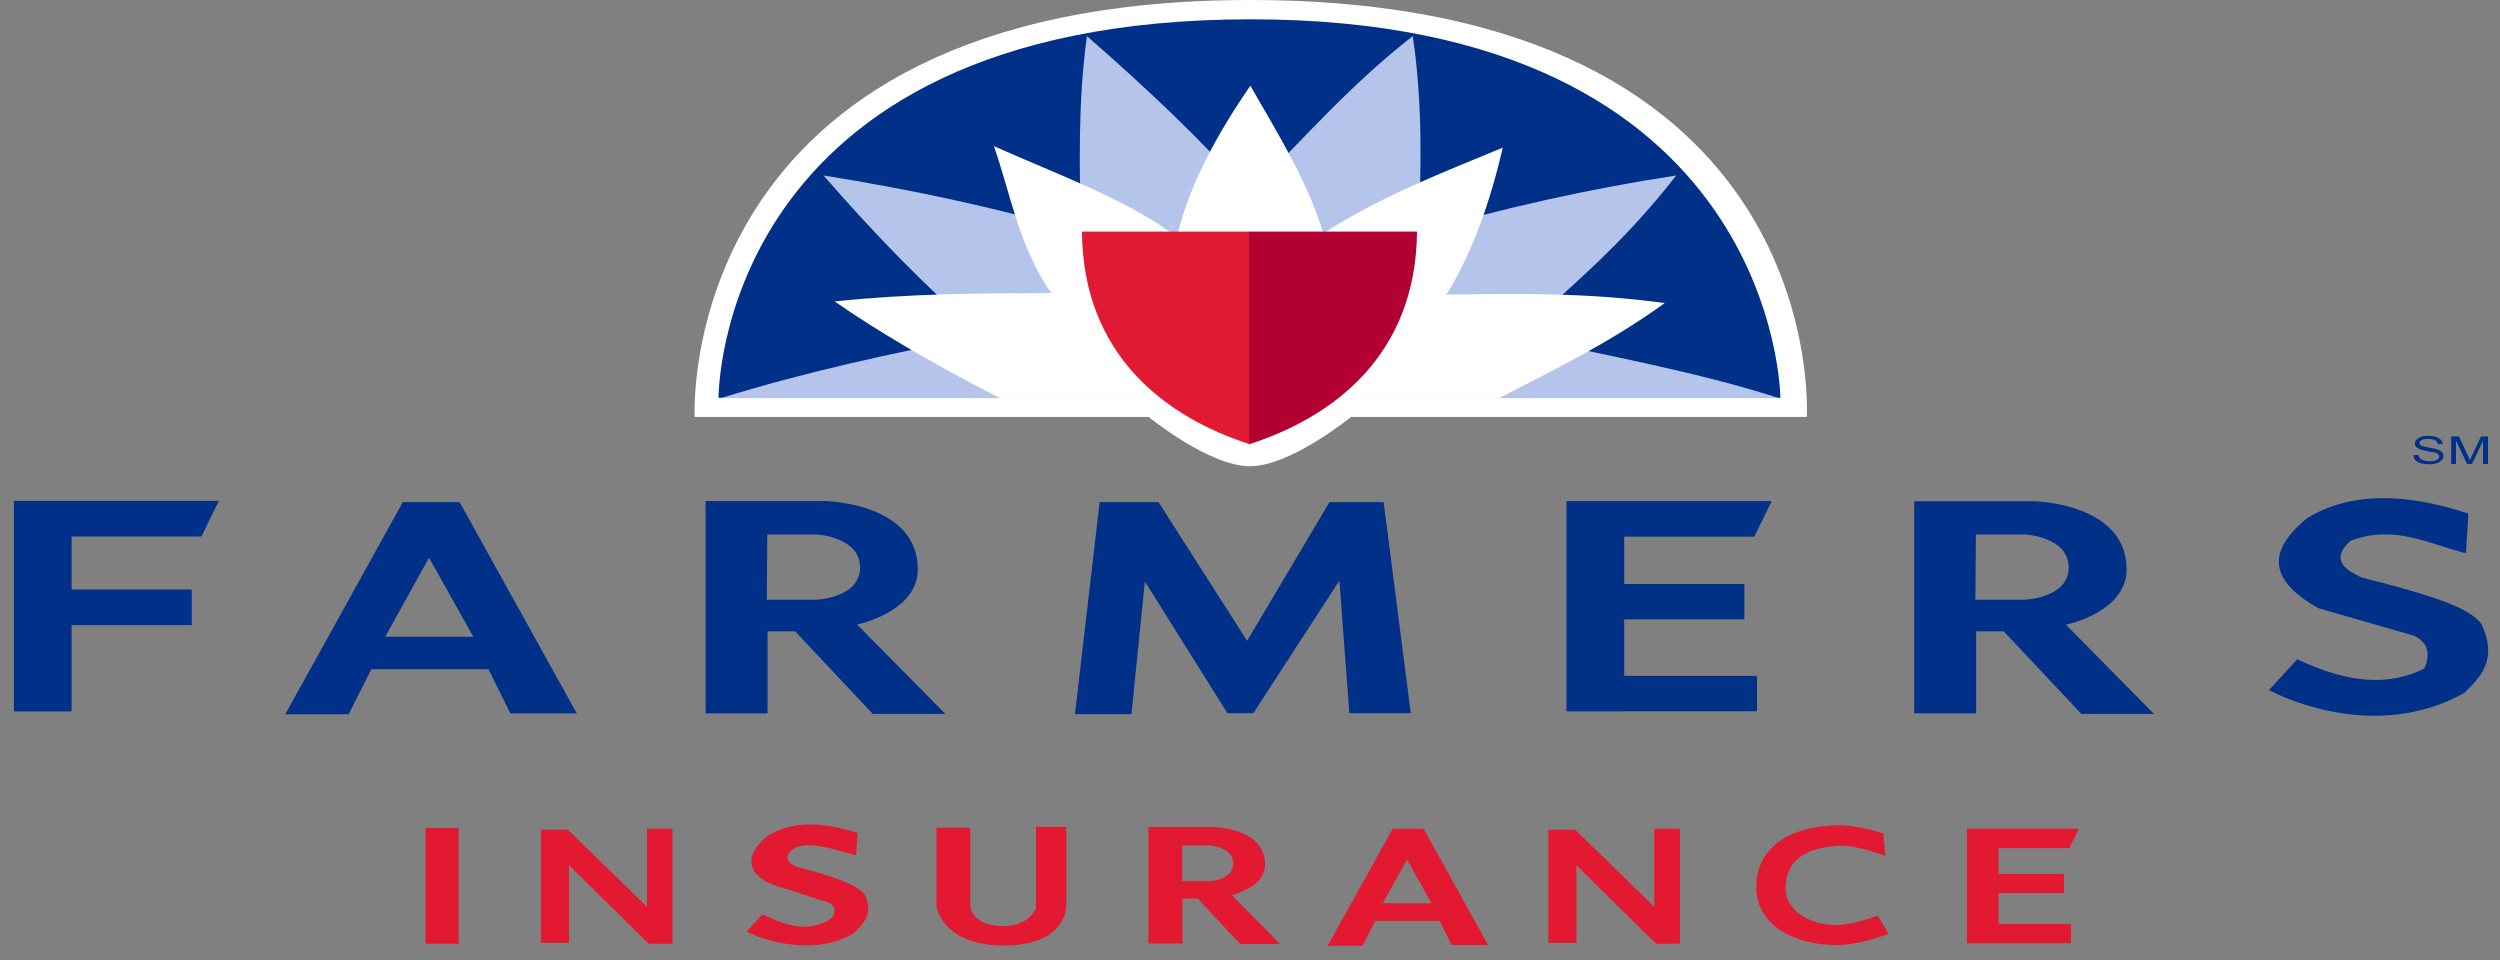 <svg width="164" height="63" viewBox="0 0 164 63" fill="none" xmlns="http://www.w3.org/2000/svg">
<rect x="0" y="0" width="164" height="63" fill="#808080" stroke="none"/>
<path d="M45.571 27.349H75.349C75.349 27.349 79.314 30.585 81.99 30.585C84.666 30.585 88.631 27.349 88.631 27.349H118.523C118.523 27.349 120.253 0 81.99 0C44.135 0 45.571 27.349 45.571 27.349Z" fill="white"/>
<path d="M47.137 26.095H116.794C116.794 26.095 116.663 1.266 82.055 1.266C46.958 1.266 47.137 26.095 47.137 26.095Z" fill="#013088"/>
<path d="M71.302 2.368C70.715 6.67 70.797 10.973 70.927 15.263C65.298 13.587 59.652 12.414 54.023 11.512C57.205 15.158 60.582 18.721 64.466 22.027C58.592 23.141 52.799 24.407 47.284 26.119H116.696C111.507 24.43 105.356 23.317 99.514 22.027C102.99 18.85 106.482 16.002 109.957 11.512C104.132 12.403 98.503 13.681 93.053 15.263C93.232 11.019 93.33 6.776 92.677 2.368C88.517 5.603 85.416 9.226 81.908 12.707C78.906 9.261 75.251 5.814 71.302 2.368Z" fill="#B5C4EB"/>
<path d="M65.591 26.119C61.219 23.868 57.564 21.734 54.757 19.776C59.603 19.261 64.107 19.237 68.953 19.226C66.799 16.072 66.342 12.86 65.2 9.589C69.507 11.5 74.076 13.153 77.209 15.556C77.96 12.239 79.82 8.816 82.023 5.627C83.915 8.898 85.906 12.168 86.803 15.31C90.736 12.801 94.652 11.324 98.584 9.683C97.752 13.247 96.61 16.541 94.88 19.331C99.596 19.249 104.311 19.202 109.206 19.882C105.568 22.508 101.945 24.255 98.307 26.13L65.591 26.119Z" fill="white"/>
<path d="M81.991 29.143V15.193H70.976C71.041 23.329 76.492 27.373 81.991 29.143Z" fill="#E01A33"/>
<path d="M81.941 29.143V15.193H92.956C92.89 23.329 87.44 27.373 81.941 29.143Z" fill="#B20032"/>
<path d="M0.911 32.871V46.669H4.697V41.007H12.579V38.674H4.697V35.192H13.215L14.357 32.859H0.911V32.871Z" fill="#013088"/>
<path d="M102.761 32.871V46.669H106.547V46.657H115.261V44.336H106.547V40.631H114.429V38.31H106.547V35.204H115.081L116.224 32.871H102.761Z" fill="#013186"/>
<path d="M26.431 32.93L18.713 46.856H22.874L24.359 43.902H32.044L33.48 46.798H37.837L30.151 32.941H26.431V32.93ZM28.144 36.587L31.049 41.769H25.273L28.144 36.587Z" fill="#013088"/>
<path d="M46.289 32.871V46.798H50.352V41.417H52.163L57.254 46.833H62.018L56.226 40.971C56.226 40.971 60.207 40.151 60.207 37.349C60.207 32.976 54.153 32.871 54.153 32.871H46.289ZM50.335 35.063H53.599C53.599 35.063 56.421 35.227 56.421 37.22C56.421 39.248 53.533 39.342 53.533 39.342H50.303L50.335 35.063Z" fill="#013088"/>
<path d="M125.572 32.871V46.798H129.635V41.417H131.446L136.537 46.833H141.302L135.526 40.983C135.526 40.983 139.507 40.163 139.507 37.361C139.507 32.988 133.453 32.883 133.453 32.883H125.572V32.871ZM129.619 35.063H132.882C132.882 35.063 135.705 35.227 135.705 37.22C135.705 39.248 132.817 39.342 132.817 39.342H129.586L129.619 35.063Z" fill="#013088"/>
<path d="M75.104 38.146L74.223 46.845H70.519L72.135 32.941H76.002L81.811 42.038L87.211 32.941H90.768L92.547 46.786H88.517L87.864 38.088L82.218 46.786H80.521L75.104 38.146Z" fill="#013088"/>
<path d="M148.84 45.274L150.7 43.246C154.225 44.922 156.82 44.957 159.039 43.855C159.512 42.73 159.153 42.132 158.419 41.722L152.071 39.893C149.33 38.322 148.302 36.482 151.353 33.985C154.111 32.308 157.668 32.285 161.927 33.692L161.764 36.294C159.316 35.673 157.032 34.383 154.176 35.485C152.756 36.822 154.029 37.443 154.91 37.877C158.974 38.92 162.058 39.788 162.808 40.983C163.885 43.351 162.645 44.477 161.666 45.45C157.064 48.041 151.875 46.809 148.84 45.274Z" fill="#013088"/>
<path d="M27.916 54.312H30.086V61.909H27.916V54.312Z" fill="#E21931"/>
<path d="M37.331 56.762V61.85H35.487V54.429H37.249L42.438 59.482V54.371H44.119V61.909H42.553L37.331 56.762Z" fill="#E21931"/>
<path d="M103.414 56.762V61.85H101.57V54.429H103.333L108.522 59.482V54.371H110.202V61.909H108.636L103.414 56.762Z" fill="#E21931"/>
<path d="M48.981 61.111L50.009 59.986C51.967 60.912 53.06 61.029 54.301 60.408C54.806 60.103 54.953 59.564 54.398 59.224L50.776 58.063C49.111 57.454 48.671 56.211 50.368 54.816C51.902 53.878 53.876 53.867 56.259 54.652L56.161 56.106C54.79 55.754 52.946 55.086 52.032 55.695C51.331 56.223 51.722 56.61 52.212 56.844C54.48 57.419 56.34 58.052 56.748 58.72C57.352 60.033 56.52 60.701 55.965 61.24C53.762 62.577 50.678 61.967 48.981 61.111Z" fill="#E21931"/>
<path d="M65.853 62.026C61.79 62.026 61.431 59.447 61.431 59.447V54.301H63.65V59.435C63.65 59.435 63.731 60.748 65.788 60.748C67.599 60.748 67.958 59.564 67.958 59.564V54.242H69.949V59.388C69.965 59.388 70.014 62.026 65.853 62.026Z" fill="#E21931"/>
<path d="M75.333 54.254V61.897H77.568V58.943H78.564L81.354 61.92H83.965L80.799 58.708C80.799 58.708 82.986 58.251 82.986 56.715C82.986 54.312 79.657 54.254 79.657 54.254H75.333ZM77.552 55.461H79.347C79.347 55.461 80.897 55.543 80.897 56.645C80.897 57.759 79.314 57.806 79.314 57.806H77.552V55.461Z" fill="#E21931"/>
<path d="M91.356 54.371L87.097 62.038H89.398L90.214 60.408H94.44L95.224 62.002H97.622L93.396 54.371H91.356ZM92.302 56.387L93.902 59.248H90.72L92.302 56.387Z" fill="#E21931"/>
<path d="M115.211 58.251C115.178 56.129 116.68 54.23 120.563 54.136C121.82 54.101 123.549 54.676 123.549 54.676L123.68 56.153C123.68 56.153 121.755 55.391 120.563 55.484C118.621 55.625 117.137 56.27 117.137 58.31C117.137 59.646 118.605 60.678 120.433 60.678C121.673 60.678 123.174 60.056 123.174 60.056L123.892 61.264C123.892 61.264 121.999 62.002 120.498 62.002C117.708 61.991 115.244 60.701 115.211 58.251Z" fill="#E21931"/>
<path d="M129.031 54.371V61.873H135.852V60.607H131.104V58.591H135.395V57.325H131.104V55.637H135.754L136.375 54.371H129.031Z" fill="#E21931"/>
<path d="M158.336 29.858L158.647 29.835C158.663 29.928 158.695 29.999 158.744 30.057C158.793 30.116 158.891 30.163 159.006 30.198C159.12 30.233 159.25 30.257 159.397 30.257C159.528 30.257 159.642 30.245 159.74 30.221C159.838 30.198 159.903 30.151 159.952 30.104C160.001 30.057 160.017 30.011 160.017 29.952C160.017 29.893 160.001 29.846 159.952 29.799C159.903 29.753 159.838 29.717 159.724 29.694C159.658 29.671 159.511 29.647 159.267 29.6C159.038 29.565 158.875 29.518 158.777 29.483C158.663 29.436 158.565 29.378 158.5 29.319C158.434 29.248 158.418 29.178 158.418 29.096C158.418 29.002 158.451 28.92 158.532 28.838C158.598 28.756 158.712 28.698 158.842 28.651C158.989 28.604 159.136 28.592 159.299 28.592C159.495 28.592 159.658 28.616 159.789 28.662C159.936 28.709 160.05 28.768 160.115 28.85C160.197 28.932 160.229 29.026 160.246 29.131L159.919 29.143C159.903 29.026 159.838 28.944 159.74 28.885C159.642 28.826 159.495 28.791 159.299 28.791C159.103 28.791 158.957 28.815 158.859 28.873C158.761 28.932 158.712 28.991 158.712 29.061C158.712 29.131 158.744 29.178 158.81 29.225C158.875 29.272 159.038 29.307 159.316 29.354C159.593 29.401 159.772 29.436 159.87 29.471C160.017 29.518 160.131 29.577 160.197 29.659C160.262 29.729 160.295 29.823 160.295 29.917C160.295 30.011 160.262 30.104 160.18 30.186C160.099 30.268 159.985 30.339 159.854 30.386C159.707 30.433 159.544 30.456 159.365 30.456C159.136 30.456 158.94 30.433 158.793 30.386C158.647 30.339 158.516 30.268 158.434 30.175C158.353 30.081 158.336 29.987 158.336 29.858Z" fill="#013088"/>
<path d="M160.8 30.444V28.627H161.306L161.91 29.917C161.959 30.034 162.008 30.128 162.024 30.186C162.057 30.116 162.106 30.022 162.155 29.893L162.759 28.627H163.215V30.444H162.889V28.92L162.155 30.444H161.845L161.11 28.897V30.444H160.8Z" fill="#013088"/>
</svg>
